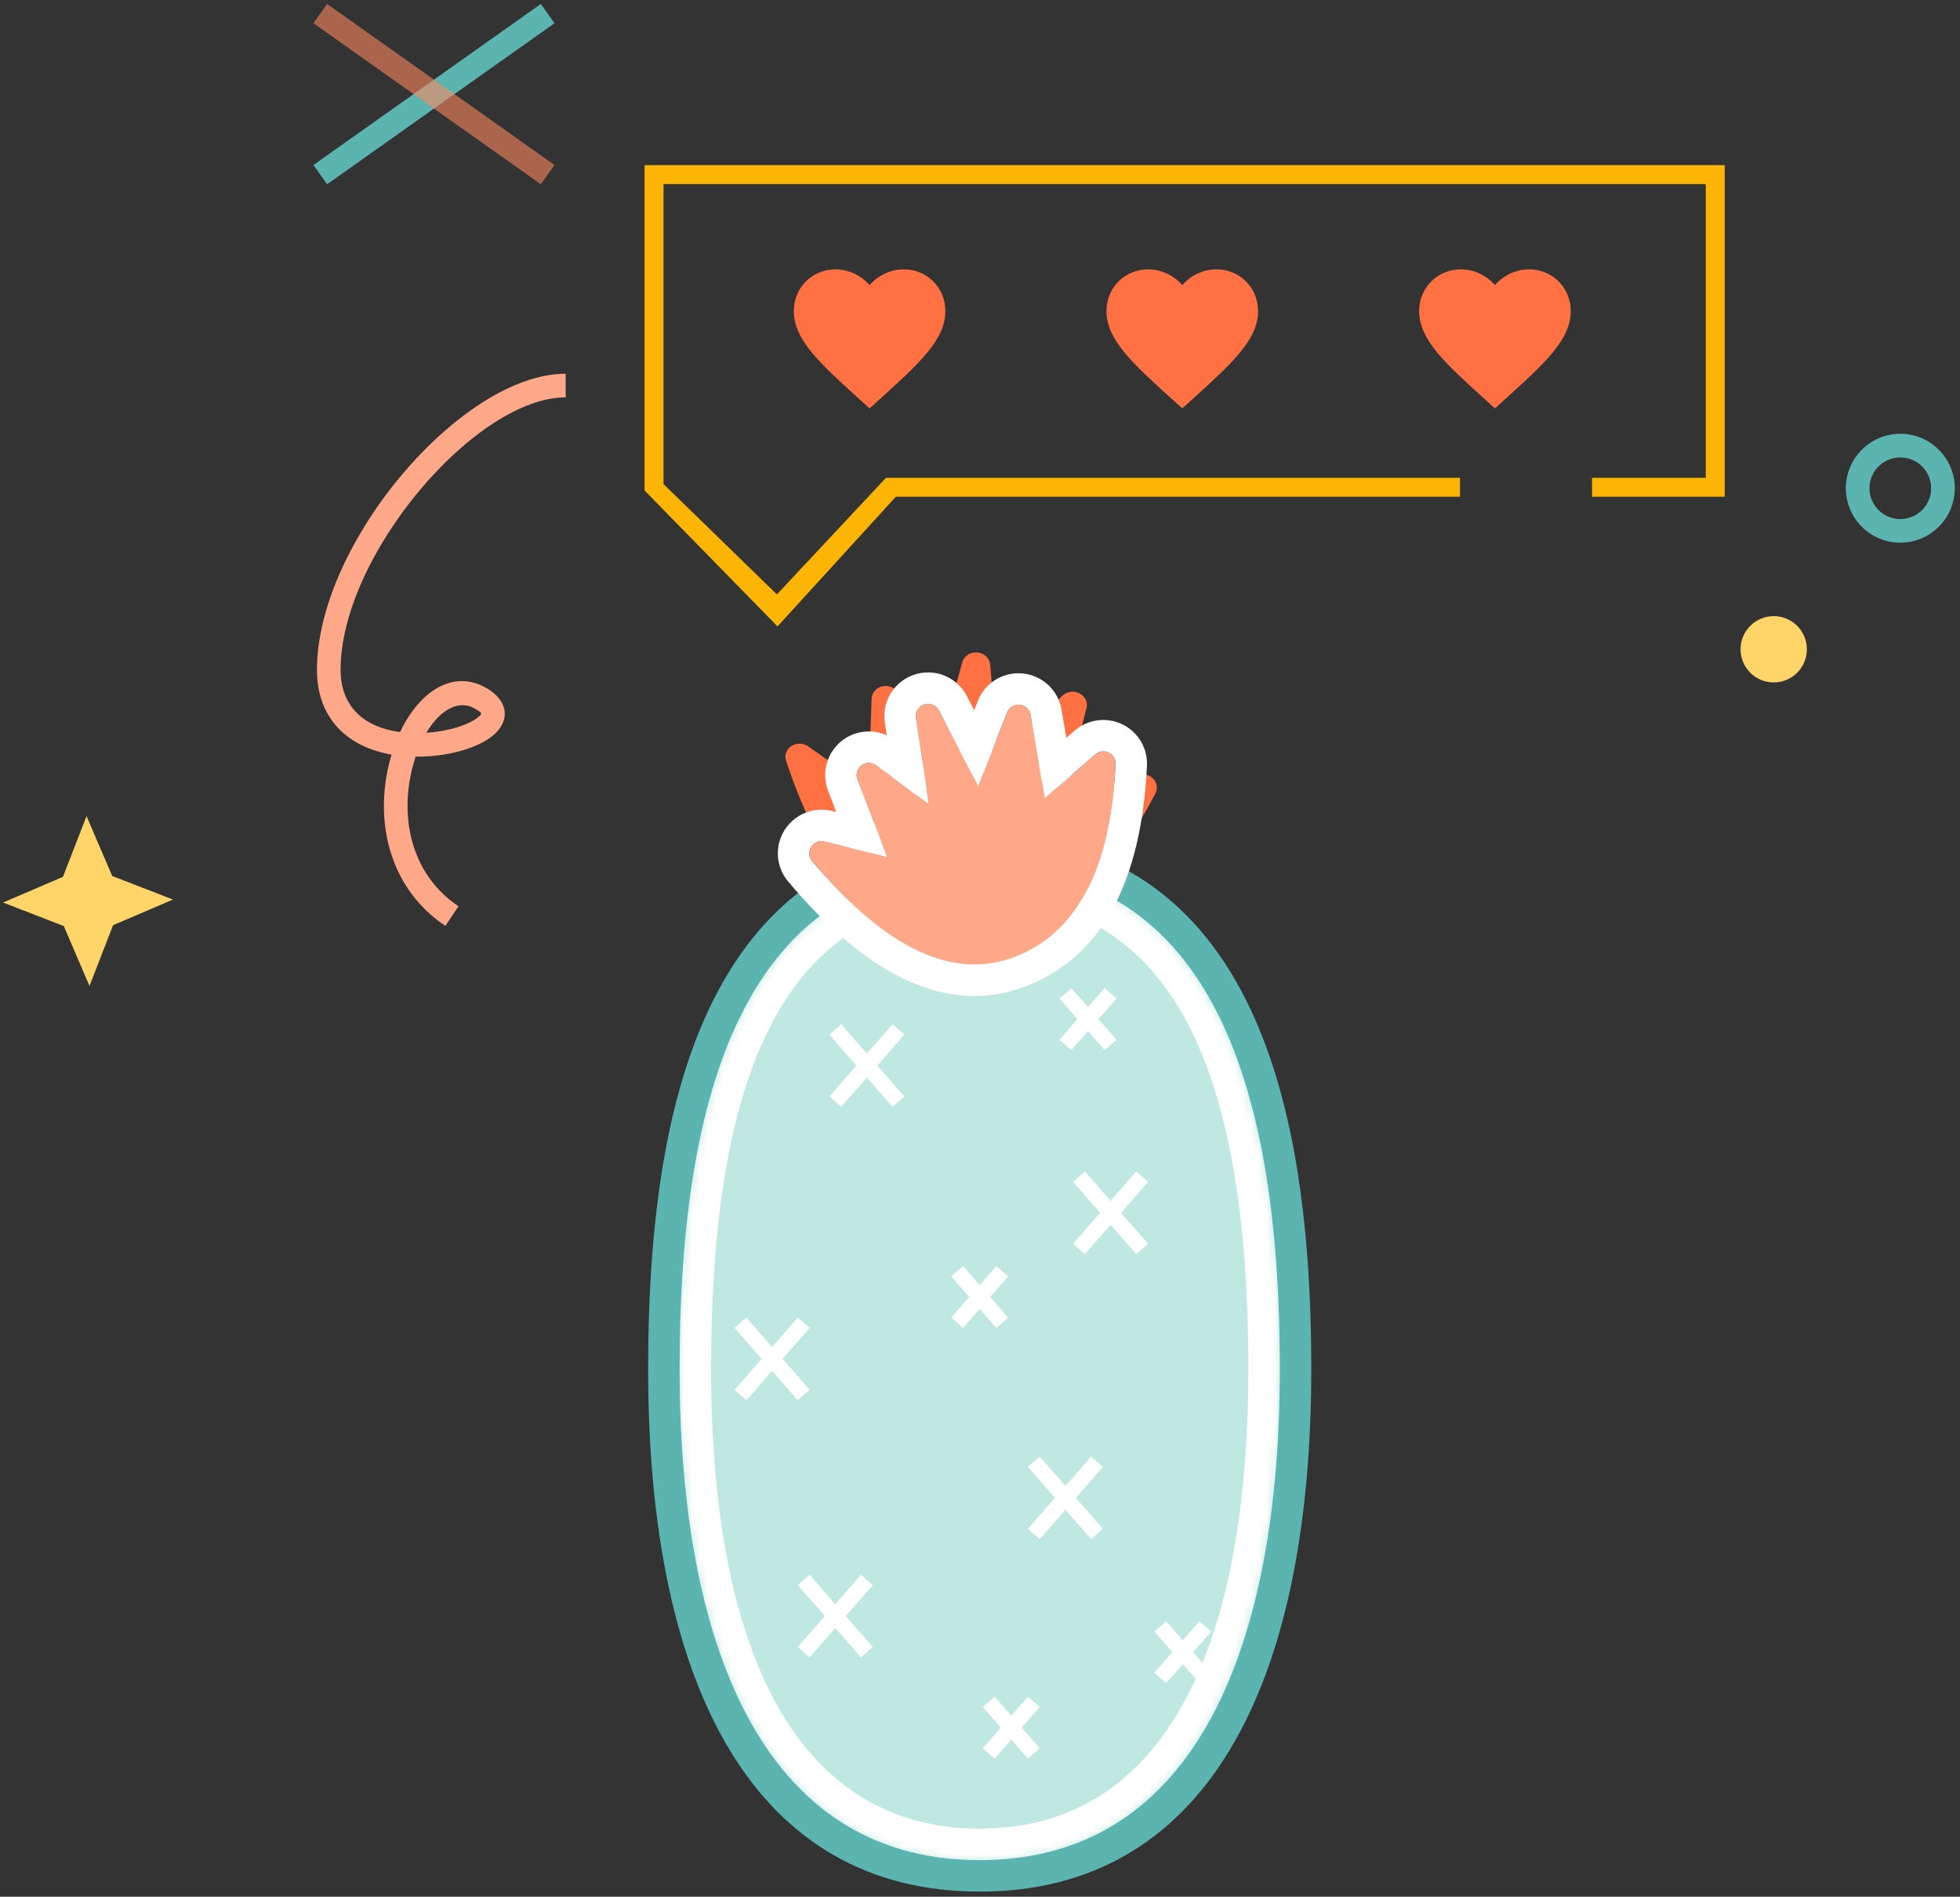 <svg xmlns="http://www.w3.org/2000/svg" xmlns:xlink="http://www.w3.org/1999/xlink" width="249" height="241" viewBox="0 0 249 241">
  <rect x="0" y="0" width="249" height="241" fill="#333333" stroke="none"/>
  <defs>
    <path id="thank_you_pointy-a" d="M43.045,130.24 C70.926,130.24 81.168,102.289 81.168,67.81 C81.168,33.331 73.202,4 43.045,4 C12.888,4 4.922,33.331 4.922,67.81 C4.922,102.289 15.164,130.24 43.045,130.24 Z"/>
  </defs>
  <g fill="none" fill-rule="evenodd" transform="translate(-1 1.526)">
    <g transform="translate(82.417 74.697)">
      <g transform="translate(0 29.882)">
        <path fill="#5BB4B0" fill-rule="nonzero" d="M43.045,0 C58.893,0 70.197,7.453 77,21.201 C82.669,32.657 85.168,48.245 85.168,67.81 C85.168,108.612 71.453,134.24 43.045,134.24 C14.636,134.24 0.922,108.612 0.922,67.81 C0.922,48.245 3.421,32.657 9.089,21.201 C15.892,7.453 27.196,0 43.045,0 Z M43.045,8 C19.136,8 8.922,28.643 8.922,67.81 C8.922,104.779 20.406,126.24 43.045,126.24 C65.683,126.24 77.168,104.779 77.168,67.81 C77.168,28.643 66.953,8 43.045,8 Z"/>
        <mask id="thank_you_pointy-b" fill="#fff">
          <use xlink:href="#thank_you_pointy-a"/>
        </mask>
        <use fill="#BFE8E0" xlink:href="#thank_you_pointy-a"/>
        <path fill="#FFF" fill-rule="nonzero" d="M43.045,4 C73.202,4 81.168,33.331 81.168,67.81 C81.168,102.289 70.926,130.24 43.045,130.24 C15.164,130.24 4.922,102.289 4.922,67.81 C4.922,33.331 12.888,4 43.045,4 Z M43.045,8 C19.136,8 8.922,28.643 8.922,67.81 C8.922,104.779 20.406,126.24 43.045,126.24 C65.683,126.24 77.168,104.779 77.168,67.81 C77.168,28.643 66.953,8 43.045,8 Z" mask="url(#thank_you_pointy-b)"/>
        <g fill="#FFF" fill-rule="nonzero" mask="url(#thank_you_pointy-b)">
          <g transform="translate(12.657 20.111)">
            <polygon points="19.314 3.928 20.82 5.245 17.382 9.173 20.82 13.102 19.314 14.419 16.053 10.691 12.793 14.419 11.288 13.102 14.724 9.173 11.288 5.245 12.793 3.928 16.053 7.655"/>
            <polygon points="15.301 73.876 16.806 75.193 13.369 79.121 16.806 83.05 15.301 84.367 12.04 80.639 8.779 84.367 7.274 83.05 10.711 79.121 7.274 75.193 8.779 73.876 12.04 77.603"/>
            <polygon points="46.262 109.997 47.767 111.314 44.329 115.242 47.767 119.17 46.262 120.487 43 116.76 39.74 120.487 38.235 119.17 41.671 115.241 38.235 111.314 39.74 109.997 43 113.723"/>
            <polygon points="7.274 41.196 8.779 42.513 5.342 46.44 8.779 50.369 7.274 51.686 4.013 47.959 .753 51.686 -.753 50.369 2.685 46.441 -.753 42.513 .753 41.196 4.013 44.922"/>
            <polygon points="44.542 58.852 46.047 60.169 42.609 64.097 46.047 68.025 44.542 69.342 41.28 65.615 38.02 69.342 36.515 68.025 39.951 64.096 36.515 60.169 38.02 58.852 41.28 62.578"/>
            <polygon points="32.501 34.643 34.007 35.96 31.716 38.578 34.007 41.196 32.501 42.513 30.387 40.096 28.273 42.513 26.768 41.196 29.058 38.578 26.768 35.96 28.273 34.643 30.387 37.059"/>
            <polygon points="58.302 79.773 59.807 81.09 57.516 83.708 59.807 86.326 58.302 87.643 56.187 85.226 54.074 87.643 52.568 86.326 54.858 83.708 52.568 81.09 54.074 79.773 56.187 82.189"/>
            <polygon points="36.515 89.357 38.02 90.674 35.729 93.291 38.02 95.909 36.515 97.226 34.4 94.81 32.287 97.226 30.781 95.909 33.071 93.291 30.781 90.674 32.287 89.357 34.4 91.772"/>
            <polygon points="16.878 108.85 18.383 110.167 16.163 112.702 18.383 115.239 16.878 116.556 14.835 114.221 12.793 116.556 11.288 115.239 13.506 112.702 11.288 110.167 12.793 108.85 14.835 111.184" transform="matrix(-1 0 0 1 29.67 0)"/>
            <polygon points="50.275 22.639 51.78 23.956 48.343 27.884 51.78 31.812 50.275 33.129 47.014 29.402 43.753 33.129 42.248 31.812 45.685 27.884 42.248 23.956 43.753 22.639 47.014 26.365"/>
            <polygon points="46.262 -.659 47.767 .659 45.476 3.276 47.767 5.894 46.262 7.211 44.147 4.795 42.033 7.211 40.528 5.894 42.818 3.276 40.528 .659 42.033 -.659 44.147 1.758"/>
          </g>
        </g>
      </g>
      <g fill-rule="nonzero" transform="translate(11.033 .544)">
        <path fill="#FF7043" d="M45.175,12.681 C45.37,11.773 44.736,10.89 43.76,10.709 C43.138,10.593 42.497,10.789 42.071,11.225 L34.155,19.317 L32.755,7.606 C32.645,6.686 31.753,6.023 30.763,6.125 C29.996,6.204 29.368,6.728 29.201,7.428 L26.393,19.17 L21.177,11.553 C20.642,10.772 19.527,10.542 18.687,11.039 C18.166,11.347 17.851,11.88 17.851,12.453 L17.851,23.896 L10.003,18.79 C9.187,18.26 8.062,18.444 7.491,19.202 C7.16,19.642 7.075,20.202 7.263,20.709 C12.74,35.5 20.372,42.972 30.185,42.972 C40.064,42.972 48.105,36.342 54.305,23.204 C54.705,22.356 54.289,21.367 53.377,20.995 C52.952,20.822 52.472,20.808 52.036,20.955 L42.716,24.105 L45.175,12.681 Z" transform="rotate(2 30.81 24.543)"/>
        <path fill="#FFF" d="M25.234,13.632 L25.436,13.847 C25.633,14.068 25.815,14.307 25.979,14.565 L30.457,21.603 L23.178,22.883 L25.234,13.632 Z M25.234,13.632 L25.589,12.034 C26.104,9.717 28.034,7.984 30.393,7.722 C33.439,7.384 36.182,9.579 36.52,12.624 L36.745,14.642 L37.584,13.719 C38.895,12.277 40.867,11.628 42.778,12.011 C45.783,12.612 47.732,15.535 47.131,18.54 L46.415,22.12 L47.732,21.64 C49.073,21.153 50.55,21.2 51.857,21.773 C54.663,23.004 55.941,26.277 54.71,29.083 C48.805,42.55 40.664,49.741 30.338,49.741 C19.852,49.741 12.083,41.604 6.876,26.474 C6.298,24.795 6.558,22.941 7.577,21.486 C9.334,18.976 12.794,18.365 15.304,20.123 L15.749,20.434 L15.749,17.544 C15.749,15.647 16.718,13.882 18.319,12.863 C20.488,11.483 23.251,11.797 25.057,13.461 L25.234,13.632 Z M22.043,24.84 L15.749,28.117 L15.749,20.434 L22.043,24.84 Z M45.02,29.094 L39.73,24.55 L46.415,22.12 L45.02,29.094 Z M37.723,23.444 L30.787,21.195 L36.745,14.642 L37.723,23.444 Z M30.835,11.698 C30.176,11.771 29.637,12.255 29.494,12.901 L27.083,23.75 L22.604,16.713 L22.518,16.591 C22.033,15.969 21.146,15.806 20.466,16.238 C20.02,16.522 19.749,17.015 19.749,17.544 L19.749,28.117 L13.01,23.4 L12.884,23.32 C12.198,22.931 11.315,23.121 10.854,23.78 C10.569,24.186 10.497,24.704 10.658,25.172 L11.019,26.197 C15.694,39.183 22.126,45.741 30.338,45.741 C38.82,45.741 45.724,39.615 51.047,27.477 C51.39,26.694 51.034,25.78 50.251,25.437 C49.886,25.277 49.474,25.263 49.099,25.399 L41.097,28.309 L43.208,17.755 L43.23,17.616 C43.315,16.828 42.785,16.091 41.993,15.933 C41.46,15.826 40.91,16.007 40.544,16.41 L33.747,23.886 L32.545,13.066 L32.523,12.927 C32.365,12.15 31.637,11.609 30.835,11.698 Z" transform="rotate(-21 30.876 28.715)"/>
        <path fill="#FFA889" d="M43.208,17.755 C43.376,16.916 42.832,16.101 41.993,15.933 C41.46,15.826 40.91,16.007 40.544,16.41 L33.747,23.886 L32.545,13.066 C32.45,12.216 31.685,11.604 30.835,11.698 C30.176,11.771 29.637,12.255 29.494,12.901 L27.083,23.75 L22.604,16.713 C22.145,15.991 21.188,15.779 20.466,16.238 C20.02,16.522 19.749,17.015 19.749,17.544 L19.749,28.117 L13.01,23.4 C12.31,22.909 11.344,23.079 10.854,23.78 C10.569,24.186 10.497,24.704 10.658,25.172 C15.361,38.837 21.913,45.741 30.338,45.741 C38.82,45.741 45.724,39.615 51.047,27.477 C51.39,26.694 51.034,25.78 50.251,25.437 C49.886,25.277 49.474,25.263 49.099,25.399 L41.097,28.309 L43.208,17.755 Z" transform="rotate(-21 30.876 28.715)"/>
      </g>
    </g>
    <g transform="translate(.672 .2)">
      <path fill="#FFA889" fill-rule="nonzero" d="M60.879,88.117 L61.145,88.259 C61.946,88.693 61.894,88.773 61.282,89.29 C60.198,90.207 57.966,91.022 55.488,91.348 L55.01,91.404 L54.872,91.419 C56.515,88.417 58.843,87.046 60.879,88.117 Z M43.703,83.801 C43.197,69.317 59.607,48.613 71.07,48.212 L70.965,45.214 C57.729,45.676 40.144,67.863 40.704,83.905 C40.921,90.101 44.926,93.577 50.547,94.347 C50.453,94.704 50.368,95.068 50.29,95.438 C48.605,103.49 51.213,111.594 58.148,115.862 L59.721,113.307 C53.973,109.77 51.781,102.96 53.226,96.053 C53.339,95.515 53.469,94.998 53.615,94.503 C54.226,94.486 54.85,94.442 55.483,94.371 C58.637,94.017 61.569,92.975 63.218,91.582 C65.523,89.635 65.224,87.013 62.275,85.462 C58.09,83.261 53.967,86.041 51.659,91.169 L51.537,91.446 C46.929,91.009 43.865,88.456 43.703,83.801 Z" transform="rotate(2 55.88 80.538)"/>
      <path fill="#5BB4B0" fill-rule="nonzero" d="M241.745,53.392 C245.565,53.392 248.661,56.489 248.661,60.309 C248.661,64.129 245.565,67.226 241.745,67.226 C237.925,67.226 234.828,64.129 234.828,60.309 C234.828,56.489 237.925,53.392 241.745,53.392 Z M241.745,56.392 C239.582,56.392 237.828,58.146 237.828,60.309 C237.828,62.472 239.582,64.226 241.745,64.226 C243.908,64.226 245.661,62.472 245.661,60.309 C245.661,58.146 243.908,56.392 241.745,56.392 Z"/>
      <circle cx="225.662" cy="80.772" r="4.213" fill="#FFD469"/>
      <g fill-rule="nonzero" transform="translate(41.015)">
        <polygon fill="#5BB4B0" points="-.867 1.224 28.022 21.687 29.756 19.239 .867 -1.224" transform="matrix(-1 0 0 1 28.89 0)"/>
        <polygon fill="#FF895F" fill-opacity=".585" points="-.867 1.224 28.022 21.687 29.756 19.239 .867 -1.224"/>
      </g>
      <polygon fill="#FFD469" points="11.508 117.182 3.875 120.392 7.084 112.758 3.875 105.125 11.508 108.334 19.142 105.125 15.932 112.758 19.142 120.392" transform="rotate(-46 11.508 112.758)"/>
    </g>
    <g fill-rule="nonzero" transform="translate(82.886 19.459)">
      <polygon fill="#FDB505" points="137.223 0 137.223 42.13 120.371 42.129 120.371 39.722 134.816 39.723 134.816 2.407 2.407 2.407 2.407 40.519 16.813 54.542 30.673 39.723 103.593 39.722 103.593 42.129 31.92 42.13 16.891 58.607 0 41.334 0 0"/>
      <g fill="#FF7043" transform="translate(18.958 13.24)">
        <path d="M9.63 17.671L8.233 16.399C3.274 11.902 0 8.927 0 5.296 0 2.321 2.33-8.2600593e-14 5.296-8.2600593e-14 6.972-8.2600593e-14 8.58.78 9.63 2.003 10.679.78 12.288-8.2600593e-14 13.963-8.2600593e-14 16.929-8.2600593e-14 19.259 2.321 19.259 5.296 19.259 8.927 15.985 11.902 11.026 16.399L9.63 17.671zM49.352 17.671L47.956 16.399C42.997 11.902 39.723 8.927 39.723 5.296 39.723 2.321 42.053-8.2600593e-14 45.019-8.2600593e-14 46.694-8.2600593e-14 48.303.78 49.352 2.003 50.402.78 52.01-8.2600593e-14 53.686-8.2600593e-14 56.652-8.2600593e-14 58.982 2.321 58.982 5.296 58.982 8.927 55.708 11.902 50.749 16.399L49.352 17.671zM89.075 17.671L87.678 16.399C82.719 11.902 79.445 8.927 79.445 5.296 79.445 2.321 81.775-8.2600593e-14 84.741-8.2600593e-14 86.417-8.2600593e-14 88.025.78 89.075 2.003 90.124.78 91.733-8.2600593e-14 93.408-8.2600593e-14 96.374-8.2600593e-14 98.704 2.321 98.704 5.296 98.704 8.927 95.43 11.902 90.471 16.399L89.075 17.671z"/>
      </g>
    </g>
  </g>
</svg>
